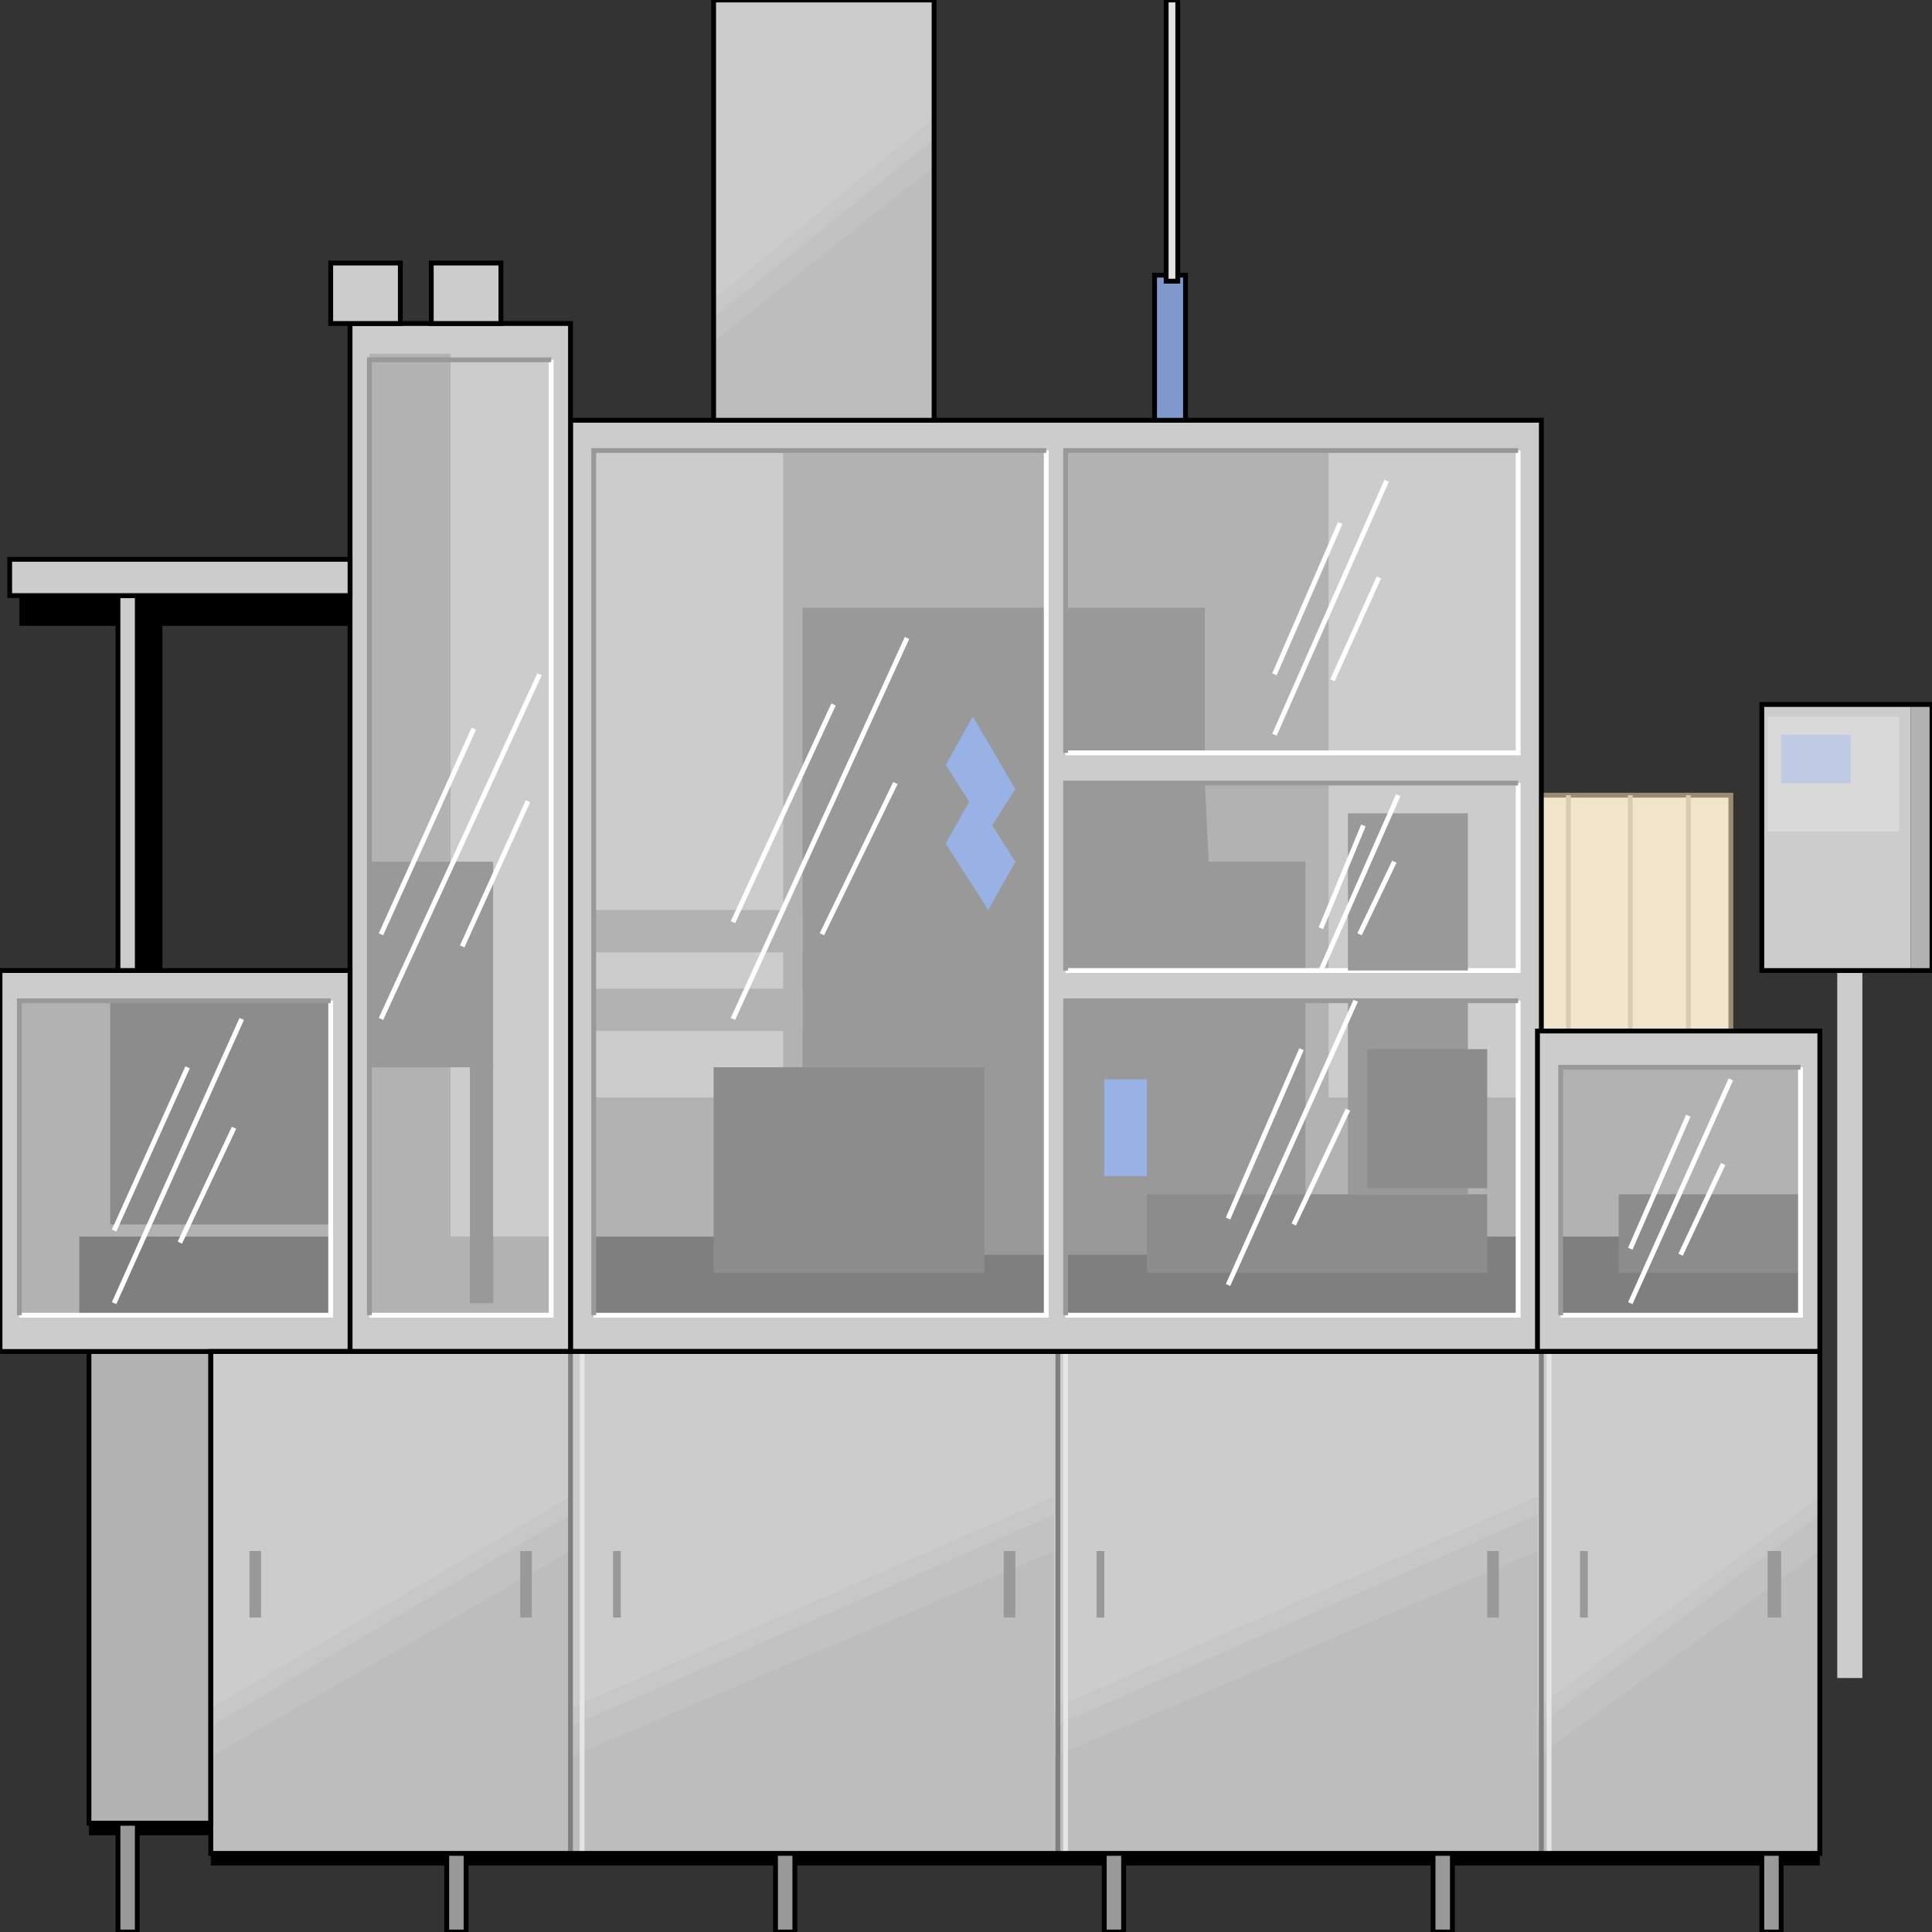 <svg width="150" height="150" viewBox="0 0 150 150" fill="none" xmlns="http://www.w3.org/2000/svg">
<rect x="0" y="0" width="150" height="150" fill="#333333" stroke="none"/>
<g clip-path="url(#clip0_2109_183599)">
<path d="M119.369 61.738H134.384V104.931H119.369V61.738Z" fill="#F2E5CC" stroke="#998C73" stroke-width="0.375"/>
<path d="M121.771 61.738V80.048" stroke="#D9CCB3" stroke-width="0.375"/>
<path d="M126.576 61.738V80.048" stroke="#D9CCB3" stroke-width="0.375"/>
<path d="M131.081 61.738V80.048" stroke="#D9CCB3" stroke-width="0.375"/>
<path d="M6.907 142.49H16.367V141.551H6.907V142.49Z" fill="black"/>
<path d="M16.366 144.837H141.291V143.898H16.366V144.837Z" fill="black"/>
<path d="M136.787 141.551H138.289V150.001H136.787V141.551Z" fill="#999999" stroke="black" stroke-width="0.375"/>
<path d="M111.262 141.551H112.763V150.001H111.262V141.551Z" fill="#999999" stroke="black" stroke-width="0.375"/>
<path d="M85.735 141.551H87.237V150.001H85.735V141.551Z" fill="#999999" stroke="black" stroke-width="0.375"/>
<path d="M60.21 141.551H61.712V150.001H60.21V141.551Z" fill="#999999" stroke="black" stroke-width="0.375"/>
<path d="M34.685 141.551H36.186V150.001H34.685V141.551Z" fill="#999999" stroke="black" stroke-width="0.375"/>
<path d="M9.159 141.551H10.661V150.001H9.159V141.551Z" fill="#999999" stroke="black" stroke-width="0.375"/>
<path d="M16.366 104.93H141.291V143.897H16.366V104.93Z" fill="#CCCCCC"/>
<path d="M16.366 132.627L44.294 116.195V143.895H16.366V132.627Z" fill="#C7C7C7"/>
<path d="M16.366 134.037L44.294 117.605V143.897H16.366V134.037Z" fill="#C2C2C2"/>
<path d="M16.366 136.384L44.294 120.422V143.896H16.366V136.384Z" fill="#BDBDBD"/>
<path d="M44.294 132.627L81.832 116.195V143.895H44.294V132.627Z" fill="#C7C7C7"/>
<path d="M44.294 134.037L81.832 117.605V143.897H44.294V134.037Z" fill="#C2C2C2"/>
<path d="M44.294 136.384L81.832 120.422V143.896H44.294V136.384Z" fill="#BDBDBD"/>
<path d="M81.832 132.627L119.37 116.195V143.895H81.832V132.627Z" fill="#C7C7C7"/>
<path d="M81.832 134.037L119.37 117.605V143.897H81.832V134.037Z" fill="#C2C2C2"/>
<path d="M81.832 136.384L119.37 120.422V143.896H81.832V136.384Z" fill="#BDBDBD"/>
<path d="M119.369 132.627L141.291 116.195V143.895H119.369V132.627Z" fill="#C7C7C7"/>
<path d="M119.369 134.037L141.291 117.605V143.897H119.369V134.037Z" fill="#C2C2C2"/>
<path d="M119.369 136.384L141.291 120.422V143.896H119.369V136.384Z" fill="#BDBDBD"/>
<path d="M44.294 143.897V104.93" stroke="#7F7F7F" stroke-width="0.375"/>
<path d="M45.195 143.897V104.93" stroke="#E5E5E5" stroke-width="0.375"/>
<path d="M82.132 143.897V104.93" stroke="#7F7F7F" stroke-width="0.375"/>
<path d="M82.732 143.897V104.93" stroke="#E5E5E5" stroke-width="0.375"/>
<path d="M119.67 143.897V104.93" stroke="#7F7F7F" stroke-width="0.375"/>
<path d="M120.271 143.897V104.93" stroke="#E5E5E5" stroke-width="0.375"/>
<path d="M19.369 120.422H20.27V125.586H19.369V120.422Z" fill="#999999"/>
<path d="M40.391 120.422H41.291V125.586H40.391V120.422Z" fill="#999999"/>
<path d="M47.598 120.422H48.198V125.586H47.598V120.422Z" fill="#999999"/>
<path d="M77.928 120.422H78.829V125.586H77.928V120.422Z" fill="#999999"/>
<path d="M85.135 120.422H85.735V125.586H85.135V120.422Z" fill="#999999"/>
<path d="M115.466 120.422H116.367V125.586H115.466V120.422Z" fill="#999999"/>
<path d="M122.673 120.422H123.273V125.586H122.673V120.422Z" fill="#999999"/>
<path d="M137.237 120.422H138.288V125.586H137.237V120.422Z" fill="#999999"/>
<path d="M6.907 104.93H16.367V141.549H6.907V104.93Z" fill="#B2B2B2" stroke="black" stroke-width="0.375"/>
<path d="M44.294 32.629H119.669V104.929H44.294V32.629Z" fill="#CCCCCC" stroke="black" stroke-width="0.375"/>
<path d="M46.096 34.977H81.231V102.113H46.096V34.977Z" fill="#B2B2B2"/>
<path d="M82.732 77.699H117.868V102.112H82.732V77.699Z" fill="#B2B2B2"/>
<path d="M82.732 34.977H117.868V58.451H82.732V34.977Z" fill="#B2B2B2"/>
<path d="M82.732 60.797H117.868V75.351H82.732V60.797Z" fill="#B2B2B2"/>
<path d="M44.294 25.117H27.177V104.929H44.294V25.117Z" fill="#CCCCCC" stroke="black" stroke-width="0.375"/>
<path d="M28.679 27.465H42.793V102.113H28.679V27.465Z" fill="#B2B2B2"/>
<path d="M0 75.352H27.177V104.929H0V75.352Z" fill="#CCCCCC" stroke="black" stroke-width="0.375"/>
<path d="M1.502 77.699H25.676V102.112H1.502V77.699Z" fill="#B2B2B2"/>
<path d="M119.369 80.047H141.291V104.93H119.369V80.047Z" fill="#CCCCCC" stroke="black" stroke-width="0.375"/>
<path d="M121.171 82.863H139.79V102.112H121.171V82.863Z" fill="#B2B2B2"/>
<path d="M46.096 96.008H81.231V102.111H46.096V96.008Z" fill="#7F7F7F"/>
<path d="M82.732 96.008H117.868V102.111H82.732V96.008Z" fill="#7F7F7F"/>
<path d="M62.312 47.184H81.231V97.418H62.312V47.184Z" fill="#999999"/>
<path d="M82.732 77.699H101.351V97.418H82.732V77.699Z" fill="#999999"/>
<path d="M82.732 60.797H93.543L93.844 66.9H101.351V75.351H82.732V60.797Z" fill="#999999"/>
<path d="M82.732 47.184H93.543V58.451H82.732V47.184Z" fill="#999999"/>
<path d="M46.096 34.977H60.81V85.211H46.096V34.977Z" fill="#CCCCCC"/>
<path d="M46.096 70.656H62.312V73.943H46.096V70.656Z" fill="#B2B2B2"/>
<path d="M46.096 76.762H62.312V80.048H46.096V76.762Z" fill="#B2B2B2"/>
<path d="M81.231 34.977V102.113H46.096" stroke="white" stroke-width="0.375"/>
<path d="M81.231 34.977H46.096V102.113" stroke="#999999" stroke-width="0.375"/>
<path d="M55.405 82.863H76.426V98.826H55.405V82.863Z" fill="#8C8C8C"/>
<path d="M89.039 92.723H115.465V98.826H89.039V92.723Z" fill="#8C8C8C"/>
<path d="M103.153 77.699H117.868V85.211H103.153V77.699Z" fill="#CCCCCC"/>
<path d="M103.153 60.797H117.868V75.351H103.153V60.797Z" fill="#CCCCCC"/>
<path d="M103.153 34.977H117.868V58.451H103.153V34.977Z" fill="#CCCCCC"/>
<path d="M117.868 34.977V58.451H82.732" stroke="white" stroke-width="0.375"/>
<path d="M117.868 34.977H82.732V58.451" stroke="#999999" stroke-width="0.375"/>
<path d="M117.868 60.797V75.351H82.732" stroke="white" stroke-width="0.375"/>
<path d="M117.868 60.797H82.732V75.351" stroke="#999999" stroke-width="0.375"/>
<path d="M117.868 77.699V102.112H82.732" stroke="white" stroke-width="0.375"/>
<path d="M117.868 77.699H82.732V102.112" stroke="#999999" stroke-width="0.375"/>
<path d="M104.654 63.145H113.964V75.351H104.654V63.145Z" fill="#999999"/>
<path d="M104.654 77.699H113.964V92.723H104.654V77.699Z" fill="#999999"/>
<path d="M106.156 81.457H115.466V92.255H106.156V81.457Z" fill="#8C8C8C"/>
<path d="M56.907 79.109L70.421 49.531" stroke="white" stroke-width="0.375"/>
<path d="M63.813 72.534L69.519 60.797" stroke="white" stroke-width="0.375"/>
<path d="M56.907 71.597L64.715 54.695" stroke="white" stroke-width="0.375"/>
<path d="M95.346 99.765L105.256 77.699" stroke="white" stroke-width="0.375"/>
<path d="M100.45 95.069L104.654 86.148" stroke="white" stroke-width="0.375"/>
<path d="M95.346 94.603L101.051 81.457" stroke="white" stroke-width="0.375"/>
<path d="M102.553 75.353L108.559 61.738" stroke="white" stroke-width="0.375"/>
<path d="M105.556 72.536L108.258 66.902" stroke="white" stroke-width="0.375"/>
<path d="M102.553 72.067L105.856 64.086" stroke="white" stroke-width="0.375"/>
<path d="M98.949 57.042L107.658 37.324" stroke="white" stroke-width="0.375"/>
<path d="M103.453 52.817L107.057 44.836" stroke="white" stroke-width="0.375"/>
<path d="M98.949 52.346L104.054 40.609" stroke="white" stroke-width="0.375"/>
<path d="M121.171 96.008H139.79V102.111H121.171V96.008Z" fill="#7F7F7F"/>
<path d="M125.676 92.723H139.79V98.826H125.676V92.723Z" fill="#8C8C8C"/>
<path d="M139.79 82.863V102.112H121.171" stroke="white" stroke-width="0.375"/>
<path d="M139.79 82.863H121.171V102.112" stroke="#999999" stroke-width="0.375"/>
<path d="M126.576 101.176L134.384 83.805" stroke="white" stroke-width="0.375"/>
<path d="M130.48 97.417L133.784 90.375" stroke="white" stroke-width="0.375"/>
<path d="M126.576 96.95L131.081 86.621" stroke="white" stroke-width="0.375"/>
<path d="M34.985 27.465H42.793V96.009H34.985V27.465Z" fill="#CCCCCC"/>
<path d="M28.679 66.902H38.288V82.865H28.679V66.902Z" fill="#999999"/>
<path d="M36.486 101.173H38.288V82.863H36.486V101.173Z" fill="#999999"/>
<path d="M29.579 79.108L41.891 52.348" stroke="white" stroke-width="0.375"/>
<path d="M35.886 73.475L40.991 62.207" stroke="white" stroke-width="0.375"/>
<path d="M29.58 72.537L36.787 56.574" stroke="white" stroke-width="0.375"/>
<path d="M42.793 27.934V102.112H28.679" stroke="white" stroke-width="0.375"/>
<path d="M42.793 27.934H28.679V102.112" stroke="#999999" stroke-width="0.375"/>
<path d="M6.156 96.008H25.676V102.111H6.156V96.008Z" fill="#7F7F7F"/>
<path d="M8.559 77.699H25.676V95.07H8.559V77.699Z" fill="#8C8C8C"/>
<path d="M25.676 77.699V102.112H1.502" stroke="white" stroke-width="0.375"/>
<path d="M25.676 77.699H1.502V102.112" stroke="#999999" stroke-width="0.375"/>
<path d="M8.859 101.175L18.769 79.109" stroke="white" stroke-width="0.375"/>
<path d="M13.964 96.479L18.168 87.559" stroke="white" stroke-width="0.375"/>
<path d="M8.859 95.539L14.565 82.863" stroke="white" stroke-width="0.375"/>
<path d="M142.643 75.352H144.595V130.281H142.643V75.352Z" fill="#CCCCCC"/>
<path d="M136.787 54.695H148.349V75.353H136.787V54.695Z" fill="#CCCCCC"/>
<path d="M148.349 54.695H150V75.353H148.349V54.695Z" fill="#B2B2B2"/>
<path d="M137.237 55.633H147.448V64.553H137.237V55.633Z" fill="#D9D9D9"/>
<path d="M138.288 57.043H143.693V60.799H138.288V57.043Z" fill="#BFCBE5"/>
<path d="M136.787 54.695H150V75.353H136.787V54.695Z" stroke="black" stroke-width="0.375"/>
<path d="M55.405 0H72.522V32.629H55.405V0Z" fill="#CCCCCC"/>
<path d="M55.405 23.241L72.522 9.156V32.63H55.405V23.241Z" fill="#C7C7C7"/>
<path d="M55.405 24.647L72.522 10.797V32.628H55.405V24.647Z" fill="#C2C2C2"/>
<path d="M55.405 26.525L72.522 12.91V32.629H55.405V26.525Z" fill="#BDBDBD"/>
<path d="M55.405 0H72.522V32.629H55.405V0Z" stroke="black" stroke-width="0.375"/>
<path d="M25.676 20.422H31.081V25.117H25.676V20.422Z" fill="#CCCCCC" stroke="black" stroke-width="0.375"/>
<path d="M33.483 20.422H38.889V25.117H33.483V20.422Z" fill="#CCCCCC" stroke="black" stroke-width="0.375"/>
<path d="M10.66 46.242H12.612V75.35H10.66V46.242Z" fill="black"/>
<path d="M27.178 46.242V48.59H1.502V46.242H27.178Z" fill="black"/>
<path d="M9.159 46.242H10.661V75.35H9.159V46.242Z" fill="#CCCCCC" stroke="black" stroke-width="0.375"/>
<path d="M27.177 43.426V46.243H0.751V43.426H27.177Z" fill="#CCCCCC" stroke="black" stroke-width="0.375"/>
<path d="M85.735 83.805H89.039V91.316H85.735V83.805Z" fill="#98B2E5"/>
<path d="M73.424 59.389L75.526 55.633L78.829 61.267L76.727 64.553L73.424 59.389Z" fill="#98B2E5"/>
<path d="M73.424 65.494L75.526 61.738L78.829 66.903L76.727 70.659L73.424 65.494Z" fill="#98B2E5"/>
<path d="M89.64 21.363H92.042V32.631H89.64V21.363Z" fill="#7F99CC" stroke="black" stroke-width="0.375"/>
<path d="M90.541 21.831H91.442V0H90.541V21.831Z" fill="#E5E5E5" stroke="black" stroke-width="0.375"/>
<path d="M16.366 104.93H141.291V143.897H16.366V104.93Z" stroke="black" stroke-width="0.375"/>
</g>
<defs>
<clipPath id="clip0_2109_183599">
<rect width="150" height="150" fill="white"/>
</clipPath>
</defs>
</svg>
